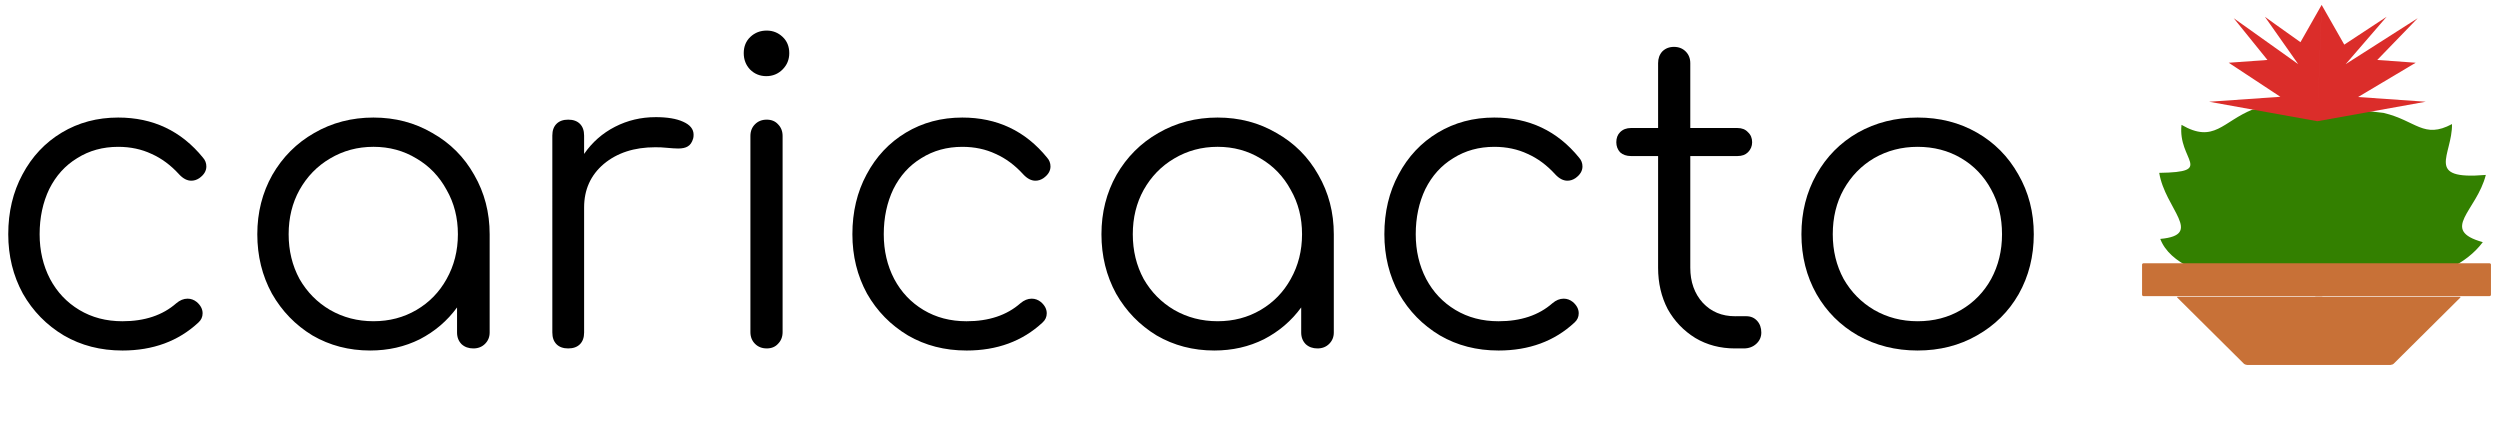<?xml version="1.0" encoding="UTF-8" standalone="no"?>
<svg
   xmlns:dc="http://purl.org/dc/elements/1.1/"
   xmlns:cc="http://creativecommons.org/ns#"
   xmlns:rdf="http://www.w3.org/1999/02/22-rdf-syntax-ns#"
   xmlns:svg="http://www.w3.org/2000/svg"
   xmlns="http://www.w3.org/2000/svg"
   xmlns:sodipodi="http://sodipodi.sourceforge.net/DTD/sodipodi-0.dtd"
   xmlns:inkscape="http://www.inkscape.org/namespaces/inkscape"
   width="210mm"
   height="36mm"
   viewBox="0 0 210 36"
   version="1.1"
   id="svg2368"
   inkscape:version="1.0.2-2 (e86c870879, 2021-01-15)"
   sodipodi:docname="logo.svg">
  <sodipodi:namedview
     id="namedview2370"
     pagecolor="#ffffff"
     bordercolor="#000000"
     borderopacity="0.25"
     inkscape:showpageshadow="2"
     inkscape:pageopacity="0.0"
     inkscape:pagecheckerboard="0"
     inkscape:deskcolor="#d1d1d1"
     inkscape:document-units="mm"
     showgrid="false"
     inkscape:zoom="0.70688816"
     inkscape:cx="533.94044"
     inkscape:cy="243.3039"
     inkscape:window-width="1366"
     inkscape:window-height="745"
     inkscape:window-x="-8"
     inkscape:window-y="-8"
     inkscape:window-maximized="1"
     inkscape:current-layer="layer1"
     showguides="true"
     inkscape:document-rotation="0" />
  <defs
     id="defs2365">
    <inkscape:path-effect
       effect="bspline"
       id="path-effect36114"
       is_visible="true"
       lpeversion="1"
       weight="33.333"
       steps="2"
       helper_size="0"
       apply_no_weight="true"
       apply_with_weight="true"
       only_selected="false" />
    <inkscape:path-effect
       effect="bspline"
       id="path-effect36122"
       is_visible="true"
       lpeversion="1"
       weight="33.333"
       steps="2"
       helper_size="0"
       apply_no_weight="true"
       apply_with_weight="true"
       only_selected="false" />
    <inkscape:path-effect
       effect="bspline"
       id="path-effect35964"
       is_visible="true"
       lpeversion="1"
       weight="33.333"
       steps="2"
       helper_size="0"
       apply_no_weight="true"
       apply_with_weight="true"
       only_selected="false" />
    <inkscape:path-effect
       effect="bspline"
       id="path-effect35972"
       is_visible="true"
       lpeversion="1"
       weight="33.333"
       steps="2"
       helper_size="0"
       apply_no_weight="true"
       apply_with_weight="true"
       only_selected="false" />
    <inkscape:path-effect
       effect="bspline"
       id="path-effect22342"
       is_visible="true"
       lpeversion="1"
       weight="33.333"
       steps="2"
       helper_size="0"
       apply_no_weight="true"
       apply_with_weight="true"
       only_selected="false" />
    <inkscape:path-effect
       effect="bspline"
       id="path-effect22346"
       is_visible="true"
       lpeversion="1"
       weight="33.333"
       steps="2"
       helper_size="0"
       apply_no_weight="true"
       apply_with_weight="true"
       only_selected="false" />
    <inkscape:path-effect
       effect="bspline"
       id="path-effect35964-6"
       is_visible="true"
       lpeversion="1"
       weight="33.333"
       steps="2"
       helper_size="0"
       apply_no_weight="true"
       apply_with_weight="true"
       only_selected="false" />
    <inkscape:path-effect
       effect="bspline"
       id="path-effect35972-4"
       is_visible="true"
       lpeversion="1"
       weight="33.333"
       steps="2"
       helper_size="0"
       apply_no_weight="true"
       apply_with_weight="true"
       only_selected="false" />
  </defs>
  <g
     inkscape:label="Camada 1"
     inkscape:groupmode="layer"
     id="layer1">
    <g
       id="g87"
       transform="matrix(1.258,0,0,1.254,-18.749,-26.288)">
      <g
         aria-label="caricacto"
         transform="scale(0.998,1.002)"
         id="text176"
         style="font-style:normal;font-variant:normal;font-weight:normal;font-stretch:normal;font-size:27.96px;font-family:comfortaa;-inkscape-font-specification:'comfortaa, Normal';font-variant-ligatures:normal;font-variant-caps:normal;font-variant-numeric:normal;font-variant-east-asian:normal;fill:#000000;stroke-width:0.374">
        <path
           d="m 23.119,44.354 q -2.181,0 -3.914,-1.007 -1.734,-1.035 -2.74,-2.796 -0.979,-1.789 -0.979,-3.97 0,-2.237 0.951,-3.998 0.951,-1.789 2.628,-2.796 1.678,-1.007 3.775,-1.007 3.495,0 5.676,2.684 0.224,0.252 0.224,0.587 0,0.447 -0.475,0.783 -0.252,0.168 -0.531,0.168 -0.419,0 -0.811,-0.419 -0.839,-0.923 -1.845,-1.37 -1.007,-0.475 -2.237,-0.475 -1.538,0 -2.74,0.755 -1.202,0.727 -1.873,2.069 -0.643,1.342 -0.643,3.02 0,1.65 0.699,2.992 0.699,1.314 1.957,2.069 1.258,0.755 2.88,0.755 2.237,0 3.607,-1.202 0.363,-0.308 0.755,-0.308 0.336,0 0.615,0.224 0.391,0.336 0.391,0.755 0,0.363 -0.28,0.615 -2.013,1.873 -5.089,1.873 z"
           style="stroke-width:0.374"
           id="path28" />
        <path
           d="m 39.922,28.78 q 2.181,0 3.942,1.035 1.789,1.007 2.796,2.796 1.035,1.789 1.035,3.97 v 6.571 q 0,0.447 -0.308,0.755 -0.308,0.308 -0.783,0.308 -0.475,0 -0.783,-0.28 -0.308,-0.308 -0.308,-0.783 v -1.678 q -0.979,1.342 -2.488,2.125 -1.51,0.755 -3.327,0.755 -2.125,0 -3.858,-1.007 -1.706,-1.035 -2.712,-2.796 -0.979,-1.789 -0.979,-3.97 0,-2.181 1.007,-3.97 1.035,-1.789 2.796,-2.796 1.789,-1.035 3.97,-1.035 z m 0,13.616 q 1.594,0 2.88,-0.755 1.286,-0.755 2.013,-2.069 0.755,-1.342 0.755,-2.992 0,-1.65 -0.755,-2.964 -0.727,-1.342 -2.013,-2.097 -1.286,-0.783 -2.88,-0.783 -1.594,0 -2.908,0.783 -1.286,0.755 -2.041,2.097 -0.727,1.314 -0.727,2.964 0,1.65 0.727,2.992 0.755,1.314 2.041,2.069 1.314,0.755 2.908,0.755 z"
           style="stroke-width:0.374"
           id="path30" />
        <path
           d="m 58.795,28.752 q 1.174,0 1.845,0.308 0.699,0.308 0.699,0.867 0,0.168 -0.028,0.252 -0.112,0.391 -0.363,0.531 -0.224,0.14 -0.643,0.14 -0.252,0 -0.867,-0.056 -0.224,-0.028 -0.671,-0.028 -2.097,0 -3.439,1.118 -1.314,1.118 -1.314,2.908 v 8.36 q 0,0.503 -0.28,0.783 -0.28,0.28 -0.783,0.28 -0.503,0 -0.783,-0.28 -0.28,-0.28 -0.28,-0.783 V 29.983 q 0,-0.503 0.28,-0.783 0.28,-0.28 0.783,-0.28 0.503,0 0.783,0.28 0.28,0.28 0.28,0.783 v 1.23 q 0.811,-1.174 2.069,-1.817 1.258,-0.643 2.712,-0.643 z"
           style="stroke-width:0.374"
           id="path32" />
        <path
           d="m 66.232,44.214 q -0.475,0 -0.783,-0.308 -0.308,-0.308 -0.308,-0.783 V 30.011 q 0,-0.475 0.308,-0.783 0.308,-0.308 0.783,-0.308 0.475,0 0.755,0.308 0.308,0.308 0.308,0.783 v 13.113 q 0,0.475 -0.308,0.783 -0.28,0.308 -0.755,0.308 z m -0.028,-18.202 q -0.643,0 -1.09,-0.447 -0.419,-0.447 -0.419,-1.09 0,-0.671 0.447,-1.09 0.447,-0.419 1.09,-0.419 0.615,0 1.062,0.419 0.447,0.419 0.447,1.09 0,0.643 -0.447,1.09 -0.447,0.447 -1.09,0.447 z"
           style="stroke-width:0.374"
           id="path34" />
        <path
           d="m 79.597,44.354 q -2.181,0 -3.914,-1.007 -1.734,-1.035 -2.74,-2.796 Q 71.964,38.762 71.964,36.581 q 0,-2.237 0.951,-3.998 0.951,-1.789 2.628,-2.796 1.678,-1.007 3.775,-1.007 3.495,0 5.676,2.684 0.224,0.252 0.224,0.587 0,0.447 -0.475,0.783 -0.252,0.168 -0.531,0.168 -0.419,0 -0.811,-0.419 -0.839,-0.923 -1.845,-1.37 -1.007,-0.475 -2.237,-0.475 -1.538,0 -2.74,0.755 -1.202,0.727 -1.873,2.069 -0.643,1.342 -0.643,3.02 0,1.65 0.699,2.992 0.699,1.314 1.957,2.069 1.258,0.755 2.88,0.755 2.237,0 3.607,-1.202 0.363,-0.308 0.755,-0.308 0.336,0 0.615,0.224 0.391,0.336 0.391,0.755 0,0.363 -0.28,0.615 -2.013,1.873 -5.089,1.873 z"
           style="stroke-width:0.374"
           id="path36" />
        <path
           d="m 96.401,28.78 q 2.181,0 3.942,1.035 1.789,1.007 2.796,2.796 1.035,1.789 1.035,3.97 v 6.571 q 0,0.447 -0.308,0.755 -0.308,0.308 -0.783,0.308 -0.475,0 -0.783,-0.28 -0.308,-0.308 -0.308,-0.783 v -1.678 q -0.979,1.342 -2.488,2.125 -1.51,0.755 -3.327,0.755 -2.125,0 -3.858,-1.007 -1.706,-1.035 -2.712,-2.796 -0.979,-1.789 -0.979,-3.97 0,-2.181 1.007,-3.97 1.035,-1.789 2.796,-2.796 1.789,-1.035 3.97,-1.035 z m 0,13.616 q 1.594,0 2.88,-0.755 1.286,-0.755 2.013,-2.069 0.755,-1.342 0.755,-2.992 0,-1.65 -0.755,-2.964 -0.727,-1.342 -2.013,-2.097 -1.286,-0.783 -2.88,-0.783 -1.594,0 -2.908,0.783 -1.286,0.755 -2.041,2.097 -0.727,1.314 -0.727,2.964 0,1.65 0.727,2.992 0.755,1.314 2.041,2.069 1.314,0.755 2.908,0.755 z"
           style="stroke-width:0.374"
           id="path38" />
        <path
           d="m 115.19,44.354 q -2.181,0 -3.914,-1.007 -1.734,-1.035 -2.74,-2.796 -0.979,-1.789 -0.979,-3.97 0,-2.237 0.951,-3.998 0.951,-1.789 2.628,-2.796 1.678,-1.007 3.775,-1.007 3.495,0 5.676,2.684 0.224,0.252 0.224,0.587 0,0.447 -0.475,0.783 -0.252,0.168 -0.531,0.168 -0.419,0 -0.811,-0.419 -0.839,-0.923 -1.845,-1.37 -1.007,-0.475 -2.237,-0.475 -1.538,0 -2.74,0.755 -1.202,0.727 -1.873,2.069 -0.643,1.342 -0.643,3.02 0,1.65 0.699,2.992 0.699,1.314 1.957,2.069 1.258,0.755 2.88,0.755 2.237,0 3.607,-1.202 0.363,-0.308 0.755,-0.308 0.336,0 0.615,0.224 0.391,0.336 0.391,0.755 0,0.363 -0.28,0.615 -2.013,1.873 -5.089,1.873 z"
           style="stroke-width:0.374"
           id="path40" />
        <path
           d="m 131.77,42.061 q 0.447,0 0.727,0.308 0.28,0.308 0.28,0.783 0,0.447 -0.336,0.755 -0.336,0.308 -0.839,0.308 h -0.587 q -1.482,0 -2.656,-0.699 -1.174,-0.727 -1.845,-1.929 -0.643,-1.23 -0.643,-2.768 v -7.465 h -1.817 q -0.447,0 -0.727,-0.252 -0.252,-0.28 -0.252,-0.671 0,-0.419 0.252,-0.671 0.28,-0.28 0.727,-0.28 h 1.817 v -4.334 q 0,-0.475 0.28,-0.783 0.308,-0.308 0.783,-0.308 0.475,0 0.783,0.308 0.308,0.308 0.308,0.783 v 4.334 h 3.159 q 0.447,0 0.699,0.28 0.28,0.252 0.28,0.671 0,0.391 -0.28,0.671 -0.252,0.252 -0.699,0.252 h -3.159 v 7.465 q 0,1.426 0.839,2.349 0.839,0.895 2.153,0.895 z"
           style="stroke-width:0.374"
           id="path42" />
        <path
           d="m 143.234,44.354 q -2.209,0 -3.998,-1.007 -1.761,-1.007 -2.768,-2.768 -1.007,-1.789 -1.007,-3.998 0,-2.209 1.007,-3.998 1.007,-1.789 2.768,-2.796 1.789,-1.007 3.998,-1.007 2.209,0 3.97,1.007 1.761,1.007 2.768,2.796 1.035,1.789 1.035,3.998 0,2.209 -1.007,3.998 -1.007,1.761 -2.796,2.768 -1.761,1.007 -3.97,1.007 z m 0,-1.957 q 1.622,0 2.908,-0.755 1.286,-0.755 2.013,-2.069 0.727,-1.342 0.727,-2.992 0,-1.678 -0.727,-2.992 -0.727,-1.342 -2.013,-2.097 -1.286,-0.755 -2.908,-0.755 -1.594,0 -2.908,0.755 -1.286,0.755 -2.041,2.097 -0.727,1.314 -0.727,2.992 0,1.65 0.727,2.992 0.755,1.314 2.041,2.069 1.314,0.755 2.908,0.755 z"
           style="stroke-width:0.374"
           id="path44" />
      </g>
      <g
         id="g158"
         transform="matrix(0.939,0,0,0.865,16.64,7.139)"
         inkscape:export-xdpi="96"
         inkscape:export-ydpi="96">
        <g
           id="g15450"
           transform="matrix(0.329,0,0,0.259,138.496,-13.531)"
           style="fill:#338000">
          <g
             aria-label="o"
             id="text878"
             style="font-size:10.583px;line-height:1.25;fill:#338000;stroke-width:0.265"
             transform="matrix(10.686,0,0,9.991,373.66,-1678.737)">
            <path
               d="m -24.668,186.676 c -0.683,1.353 -2.358,1.393 -3.169,1.393 -0.501,0 -2.967,0.014 -3.355,-1.489 0.893,-0.119 0.097,-0.896 -0.021,-1.977 1.139,-0.025 0.369,-0.378 0.451,-1.437 0.66,0.568 0.832,-0.101 1.441,-0.46 0.951,-3e-4 0.528,0.007 1.357,0.006 0.805,-7.9e-4 0.653,-0.014 1.29,0.097 0.658,0.232 0.81,0.789 1.383,0.334 0.009,0.936 -0.569,1.68 0.684,1.522 -0.186,1.084 -0.943,1.646 -0.063,2.011 z m -5.005,-1.281 c 0.129,0.924 0.118,0.841 0.405,1.222 0.268,0.388 0.874,0.679 1.452,0.679 0.571,0 1.069,-0.208 1.337,-0.596 0.268,-0.395 0.507,-1.047 0.536,-1.731 0.02,-0.482 -0.346,-1.049 -0.614,-1.43 -0.268,-0.381 -0.691,-0.572 -1.27,-0.572 -0.579,0 -1.324,0.572 -1.324,0.572 0,0 -0.692,0.637 -0.522,1.855 z"
               id="path2214"
               sodipodi:nodetypes="ssccccsccccscscscscsc"
               style="fill:#338000" />
          </g>
          <path
             id="path13327"
             style="fill:#338000;stroke:none;stroke-width:0.866;stroke-miterlimit:4;stroke-dasharray:none;stroke-opacity:1"
             d="m 77.095,147.816 a 21.86,23.554 0 0 0 -22.231,21.14 21.86,23.554 0 0 0 19.387,25.824 21.86,23.554 0 0 0 24.078,-20.741 l 0.051,-0.534 A 21.86,23.554 0 0 0 78.721,147.92 21.86,23.554 0 0 0 77.095,147.816 Z" />
        </g>
        <path
           id="rect3068"
           style="fill:#c87137;stroke:none;stroke-width:0.064;stroke-miterlimit:4;stroke-dasharray:none;stroke-opacity:1"
           d="m 150.58,36.37 h 24.598 c 0.059,0 0.106,0.047 0.106,0.106 v 2.333 c 0,0.059 -0.047,0.106 -0.106,0.106 h -24.598 c -0.059,0 -0.106,-0.047 -0.106,-0.106 v -2.333 c 0,-0.059 0.047,-0.106 0.106,-0.106 z" />
        <g
           id="g3216"
           transform="matrix(0.279,0,0,0.279,112.318,-19.216)"
           style="stroke:none">
          <path
             id="rect2962"
             style="fill:#c87137;stroke:none;stroke-width:0.196"
             transform="matrix(1,0,-0.679,0.734,0,0)"
             d="m 373.978,284.077 h 36.629 c 0.21,0 0.379,0.169 0.379,0.379 v 24.982 c 0,0.21 -0.169,0.379 -0.379,0.379 h -36.629 c -0.21,0 -0.379,-0.169 -0.379,-0.379 v -24.982 c 0,-0.21 0.169,-0.379 0.379,-0.379 z" />
          <path
             id="rect3044"
             style="fill:#c87137;stroke:none;stroke-width:0.196"
             transform="matrix(-1,0,0.679,0.734,0,0)"
             d="m 10.37,284.077 h 36.629 c 0.21,0 0.379,0.169 0.379,0.379 v 24.982 c 0,0.21 -0.169,0.379 -0.379,0.379 h -36.629 c -0.21,0 -0.379,-0.169 -0.379,-0.379 v -24.982 c 0,-0.21 0.169,-0.379 0.379,-0.379 z" />
        </g>
        <path
           id="path17221"
           style="fill:#db2d2a;fill-opacity:1;stroke:none;stroke-width:0.1px;stroke-linecap:butt;stroke-linejoin:miter;stroke-opacity:1"
           d="m 163.243,16.363 -1.505,2.886 c -2.205,-1.724 -1.633,-1.248 -2.529,-1.967 l 2.369,3.667 -4.588,-3.559 2.4,3.235 -2.754,0.216 3.671,2.636 -5.067,0.384 7.704,1.509 z m -0.299,9.006 7.704,-1.509 -4.812,-0.365 4.096,-2.655 -2.733,-0.216 2.877,-3.235 -5.121,3.559 2.908,-3.667 -3.01,2.157 -1.609,-3.076 z" />
      </g>
    </g>
  </g>
</svg>
